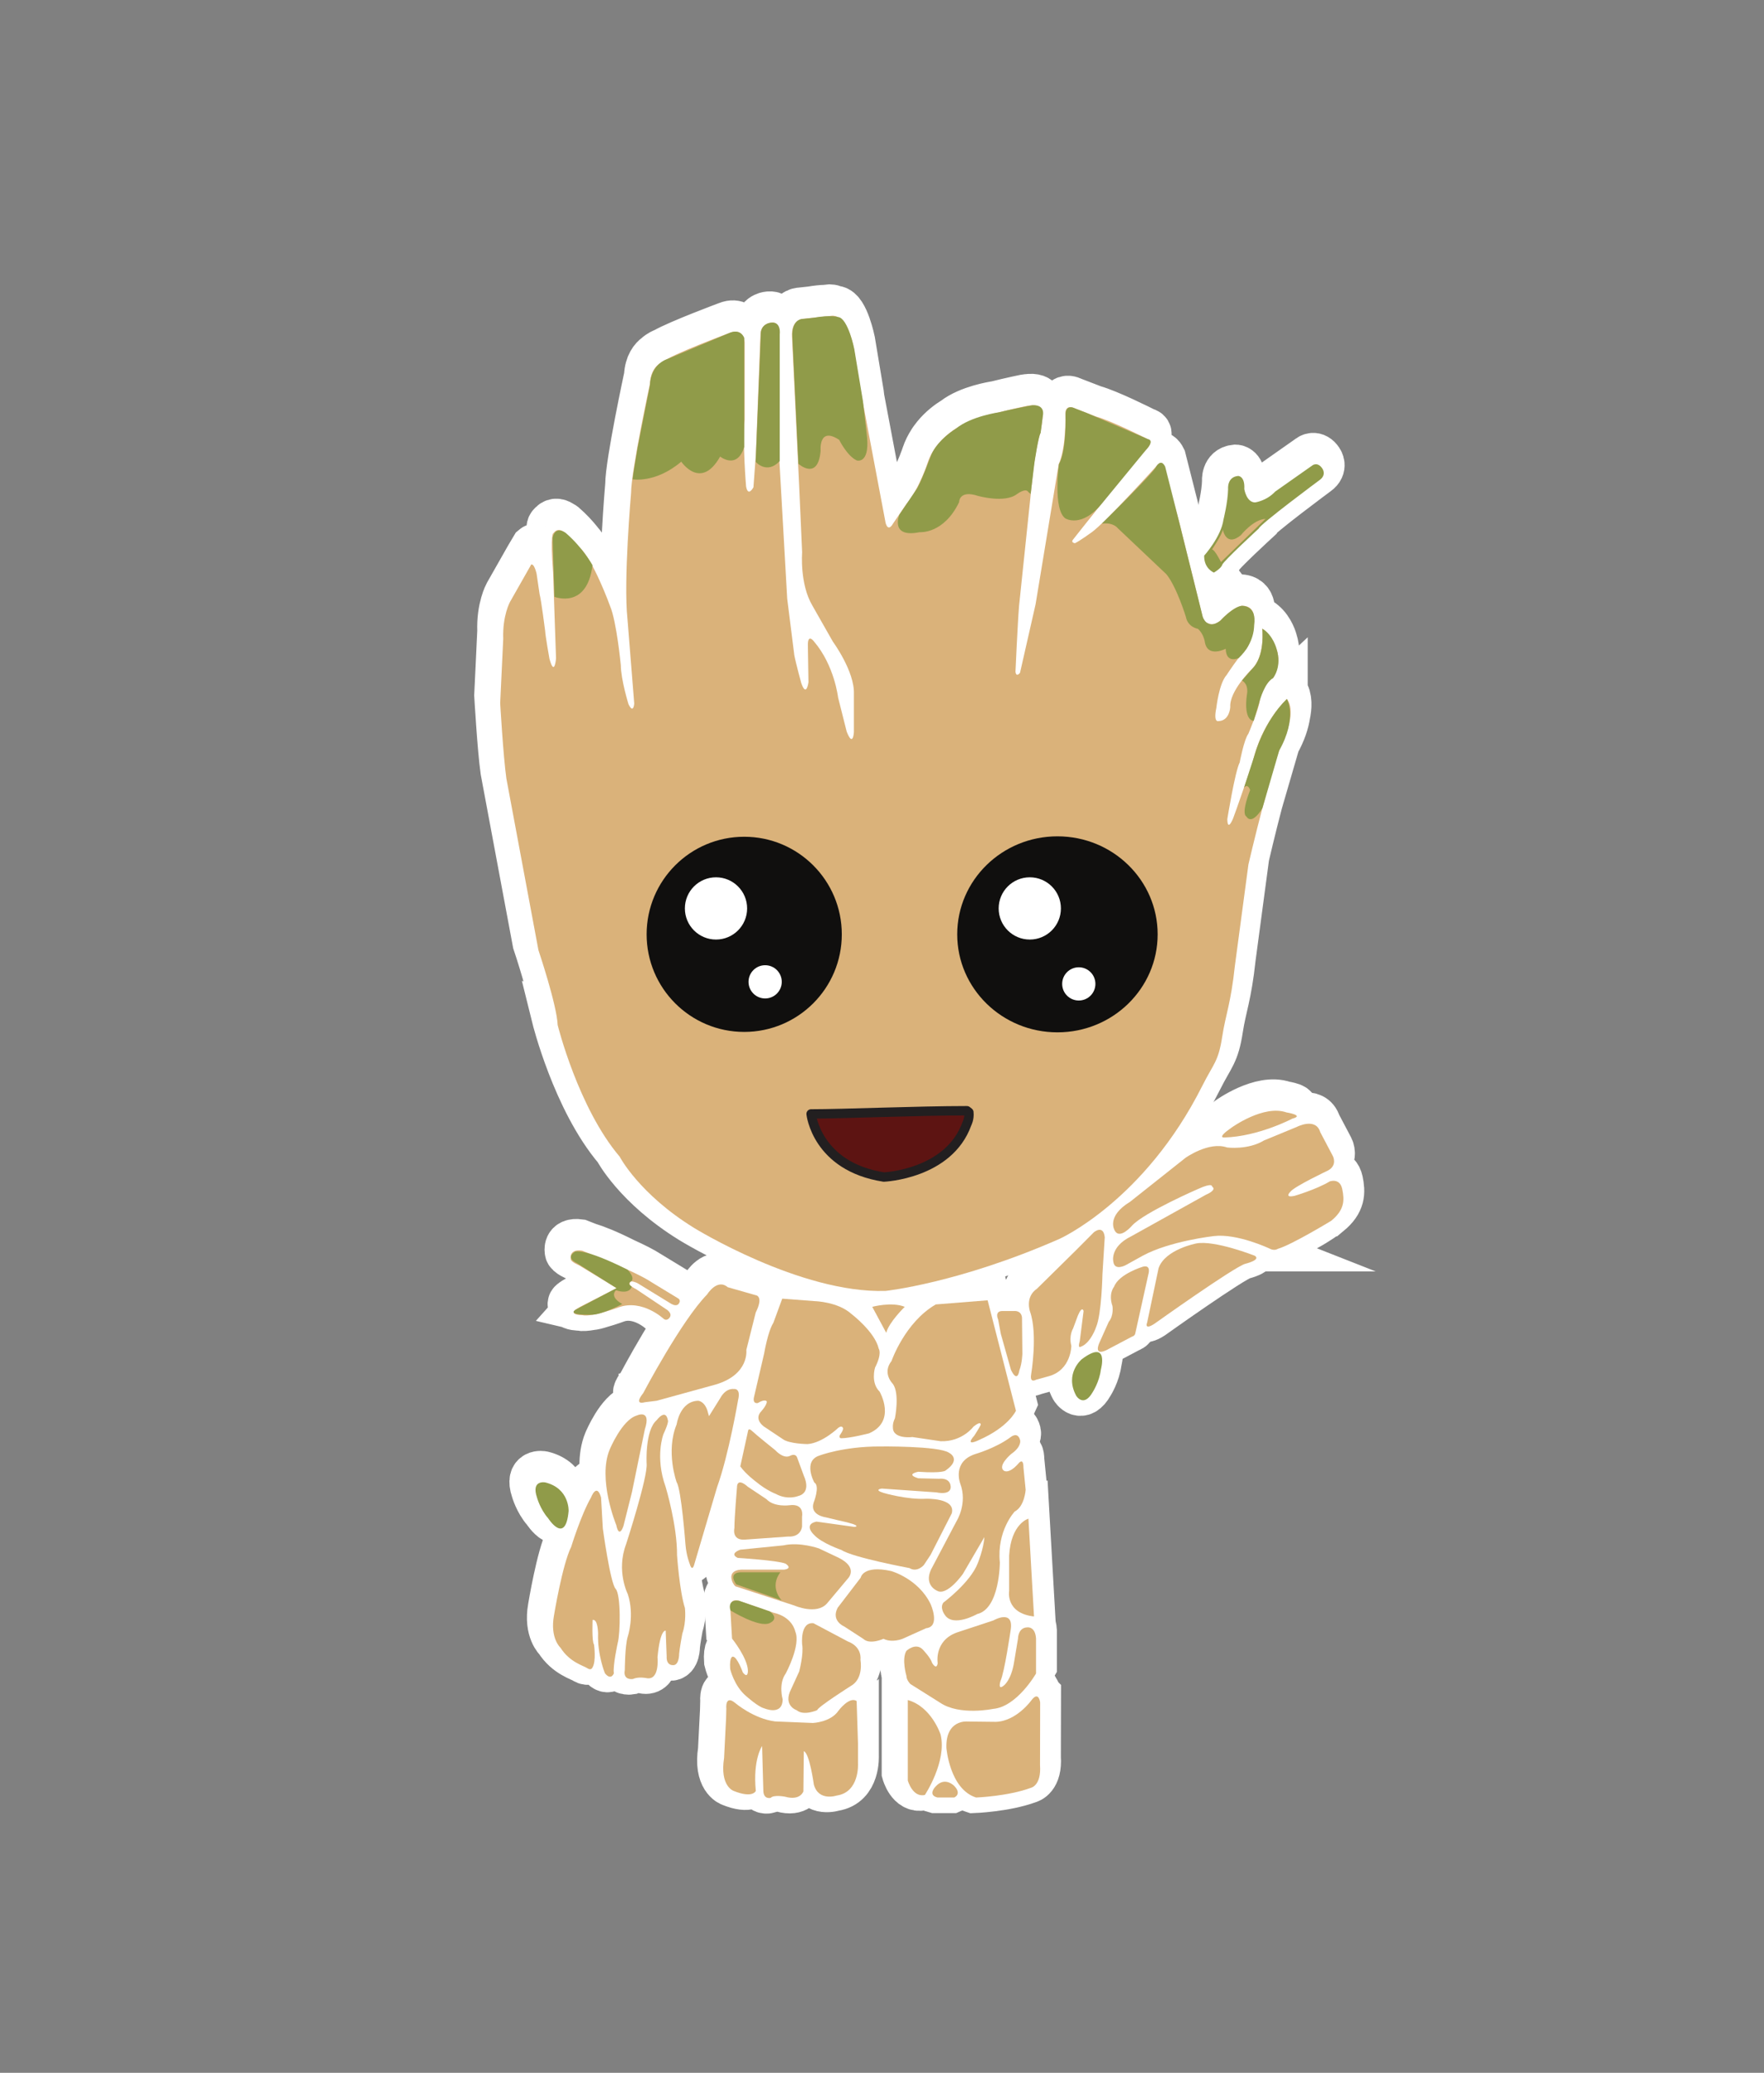 <?xml version="1.0" encoding="UTF-8"?>
<svg id="Layer_1" data-name="Layer 1" xmlns="http://www.w3.org/2000/svg" viewBox="0 0 375.81 441.61">
  <rect x="0" y="0" width="375.81" height="441.61" fill="#808080" stroke="none"/>
  <defs>
    <style>
      .cls-1 {
        stroke: #fff;
        stroke-miterlimit: 10;
        stroke-width: 10px;
      }

      .cls-1, .cls-2 {
        fill: #fff;
      }

      .cls-3 {
        fill: #5d1412;
        stroke: #221f20;
        stroke-linecap: round;
        stroke-linejoin: round;
        stroke-width: 2px;
      }

      .cls-4 {
        fill: #100f0e;
      }

      .cls-4, .cls-5, .cls-6, .cls-2 {
        stroke-width: 0px;
      }

      .cls-5 {
        fill: #dab27a;
      }

      .cls-6 {
        fill: #909b49;
      }
    </style>
  </defs>
  <g>
    <path class="cls-1" d="M258.06,120.31h.01s1.53-.89,1.75-1.65,7.78-7.72,7.78-7.72c.27-.93,12.98-10.35,12.98-10.35,1.53-1.1.6-2.41.6-2.41-1.04-1.59-2.14-.71-2.14-.71l-7.94,5.59c-1.81,1.97-4.27,2.3-4.27,2.3-1.86,0-2.3-2.85-2.3-2.85.17-2.79-1.31-2.79-1.31-2.79-2.41.22-2.14,2.79-2.14,2.79-.06,2.85-.99,6.52-.99,6.52-.5,3.67-4.11,7.67-4.11,7.67-.06,2.79,2.08,3.61,2.08,3.61Z"/>
    <path class="cls-1" d="M118.25,216.71s4.36,17.62,13.21,28.04c0,0,4.12,7.94,15.85,15.18,0,0,22.65,13.99,40.78,13.42,0,0,15.54-1.62,37.1-11.1,0,0,18.07-8.11,30.36-32.53,2.49-4.95,3.45-5.14,4.29-10.62.7-4.58,1.83-6.99,2.68-14.98l2.89-21.63s1.3-5.64,2.96-11.96c.02-.03.03-.05.03-.05l3.56-12.24c1.31-2.34,1.93-4.33,2.18-5.95.33-1.52.51-3.6-.47-4.93-.03-.07-.06-.12-.06-.12,0,0,0,0-.01.01,0,0,0,0,0-.01,0,0-.7.65-1.68,1.87-.02.02-.03.04-.05.06-.23.29-.47.6-.72.95-.02.03-.04.05-.06.08-1.51,2.09-3.35,5.22-4.44,9.25l-1.95,6.02c-1.09,3.14-2.35,6.77-2.54,7.2,0,0-1.18,2.98-1.24.17,0,0,1.63-10.11,2.64-12.08,0,0,.9-4.83,1.85-6.12,0,0,.53-1.26,1.1-2.75.01,0,.02,0,.03,0l.13-.43c.54-1.44,1.06-3,1.14-3.81l.05-.16s1.04-3.76,2.81-4.72c0,0,1.99-2.35.73-6.26,0,0-.57-2.29-2.32-3.75-.19-.17-.38-.31-.58-.42-.04-.03-.09-.06-.13-.09,0,0,0,.01,0,.02-.01,0-.02-.01-.03-.02,0,0,.75,5.95-2.36,8.76,0,0-4.64,4.58-4.43,7.91,0,0-.11,2.94-2.51,3.01,0,0-1.13.42-.46-2.8,0,0,.57-5.24,2.19-7.01,0,0,1.23-1.91,2.55-3.62.02-.01.04-.02.04-.02.67-.63,1.2-1.28,1.62-1.91.01-.01.03-.03.04-.04,0,0,.07-.1.17-.3,1.54-2.51,1.44-4.73,1.44-4.73.15-1,.09-1.74-.09-2.32-.18-.82-.76-1.86-2.55-1.82,0,0-.1.02-.26.06-.71.16-1.51.66-2.23,1.22-.02.02-.04.03-.06.05-.24.18-.46.37-.67.56-.06.06-.12.11-.19.17-.49.44-.88.84-1.07,1.04-.09.08-.2.17-.33.27-.43.29-.82.46-1.16.54-.01,0-.02,0-.03,0-.05.01-.1.01-.15.02-.31.03-.63,0-.94-.18,0,0-.09,0-.22-.06-.73-.47-1-1.38-1-1.38l-.35-1.41-.74-3-3.76-15.11-.18-.73v-.05s-.26-.99-.26-.99l-2.7-10.65c-.72-1.46-1.49-.62-1.79-.2-.05.06-.1.11-.16.18,0,0-10.8,11.92-13.67,13.98,0,0-2.66,1.93-3.6,2.35,0,0-1.02-.13-.33-.87,0,0,2.52-3.19,5.54-6.98.2-.23.41-.45.62-.71l9.32-11.33s1.95-1.99.37-2.29l-.13-.06c-.87-.44-7.76-3.89-10.94-4.76l-4.43-1.71c-.06-.03-.24-.12-.46-.18l-.12-.05s-1.61-.5-1.48,1.57c0,0,.23,6.87-1.42,10.54l-4.93,29.86-3.31,14.57s-.79,1.09-.97-.21c0,0,.47-10.53.77-14.09l2.67-25.49.6-4.91s.88-5.89,1.32-6.38l.48-3.68s.63-2.41-2.28-2.23c0,0-.05,0-.11.02-.28.01-.58.04-.93.1,0,0-2.97.61-6.08,1.39-.61.09-5.8.93-8.84,3.27-1.28.78-2.79,1.92-4.09,3.5-.18.22-.35.44-.52.68-.06.08-.12.17-.18.25-.07.11-.14.22-.21.32-.53.83-1,1.74-1.34,2.76,0,0-1.06,3.31-2.84,6.34l-1.38,2.04c-.09.12-.18.24-.28.36l-2.87,4.21s-.96,1.89-1.56-.13l-4.72-25-.11-.95-1.85-11.13s-1.35-6.62-3.44-6.81c0,0-.09-.03-.28-.07-.28-.12-.58-.21-.9-.22l-.97.1c-.77.02-1.78.11-3.06.33l-2.2.24c-.17,0-.76.04-1.3.49,0,0-.01.01-.02.02-.04.04-.09.07-.13.12-.57.52-1.07,1.49-.95,3.29l1.52,31.7.63,14.15s-.55,6.72,2.19,11.34l4.36,7.67s4.65,6.33,4.48,11.14v8.1s-.17,3.44-1.54-.08l-1.83-7.26s-.76-6.8-5.12-11.92c0,0-1.29-1.78-1.32.64l.13,8.03s-.44,3.37-1.54.16c0,0-1.16-4.22-1.48-5.95l-1.51-12.01-1.66-29.26s.05-.04.07-.06v-26.98s.29-2.06-1.09-2.45c-.09-.03-.2-.04-.3-.05-.08,0-.17-.01-.26,0-.03,0-.04,0-.07,0,0,0-.08,0-.22.03-.02,0-.03,0-.04,0,0,0-.6.07-1.15.48-.09.06-.18.14-.26.22-.02.02-.04.05-.07.07-.37.4-.65.98-.64,1.87l-.97,25.29-.52,7.11s-1.14,2.21-1.57-.17c0,0-.35-4.05-.43-8.32.01-.03.02-.06.03-.09v-4.19c.02-.57.05-1.12.1-1.64v-16.27s.01-.4-.1-.87v-.27s-.16-.45-.58-.83c-.03-.03-.06-.05-.09-.08-.03-.02-.06-.05-.09-.07-.05-.03-.09-.07-.14-.1-.47-.28-1.17-.4-2.13-.02-.07.03-10.29,3.83-13.41,5.62-.26.09-.96.36-1.68,1.01-.79.57-1.84,1.77-1.96,4.25,0,0-4.01,18.6-4.01,23.25,0,0-1.65,18.72-.77,26.85l1.44,18s-.15,2.35-1.22.15c0,0-1.6-5.14-1.64-8.31,0,0-.88-9.28-2.29-12.61,0,0-1.72-4.76-3.76-8.55,0-.05.02-.1.02-.15,0,0-.44-.78-1.25-1.92-.36-.54-.71-1.02-1.07-1.41-.89-1.11-2.02-2.35-3.35-3.5,0,0-.24-.19-.58-.35-.62-.39-1.42-.57-2.08.37,0,0-.74-.23-.08,8.32l.63,18.35s-.31,4.07-1.4.09c0,0-.88-4.91-.92-5.96,0,0-.83-6.57-1.18-7.8l-.64-4.36s.74-4.54,0-3.89l-1.19,2-4.48,7.89s-1.62,2.92-1.44,7.86l-.65,13.7s.65,11.29,1.32,16.06l6.83,36.57s3.92,11.63,4.1,15.96Z"/>
    <path class="cls-1" d="M192.19,276.74c-2.77-1.13-6.92,0-6.92,0l2.98,5.54c.54-2.23,3.94-5.54,3.94-5.54Z"/>
    <path class="cls-1" d="M207.01,304.18c-2.22,2.55,1.01.93,1.01.93,6.33-2.78,7.86-6.23,7.86-6.23l-6.03-23.53-11.05.88c-6.59,3.82-9.42,12.04-9.42,12.04-2.07,2.63.28,4.89.28,4.89,1.5,2.07.44,7.32.44,7.32-.56,1.15-.43,1.94-.43,1.94-.06,2.56,4.07,2.07,4.07,2.07v-.02l6.09.9c4.61.17,7.02-3.12,7.02-3.12,1.7-1.36,1.52-.36,1.52-.36-.19.48-1.36,2.29-1.36,2.29Z"/>
    <path class="cls-1" d="M180.81,278.24c-2.89-2.59-7.75-2.71-7.75-2.71l-6.97-.53-1.89,5.15c-1.17,1.81-1.96,6.52-1.96,6.52l-2.12,9.11c-.48,1.78.78,1.45.78,1.45,1.59-.97,1.9-.33,1.9-.33.05.83-1.38,2.33-1.38,2.33-1.21,1.6.67,2.93.67,2.93h0s4.1,2.75,4.1,2.75c1.38,1.04,5.29,1.07,5.29,1.07,3.21-.22,6.57-3.48,6.57-3.48.46-.33.8-.35.98.05.18.4-.66,1.52-.66,1.52-.29.61.26.67.26.67,1.93,0,5.96-1.05,5.96-1.05,5.92-2.58,2.25-8.88,2.25-8.88-1.97-1.92-.98-5.12-.98-5.12,1.57-3.06.79-4.03.79-4.03-.81-3.6-5.84-7.42-5.84-7.42Z"/>
    <path class="cls-1" d="M167.85,308.44c-1.47.85-3.24-1.15-3.24-1.15,0,0-4.18-3.35-4.96-4.11-.78-.76-.84,0-.84,0l-1.66,7.58v-.02c1.16,1.64,3.36,3.27,3.36,3.27,2.28,1.89,4.22,2.59,4.22,2.59,2.51,1.38,4.76.45,4.76.45,2.93-.76,1.24-4.22,1.24-4.22l-1.44-3.91c-.34-1.07-1.44-.48-1.44-.48Z"/>
    <path class="cls-1" d="M158.22,326.33l9.16-.65s2.5.3,2.93-2.07v-2.19s.6-2.84-2.67-2.41c0,0-3.27.47-4.91-1.29l-4-2.67s-2.12-2.03-2.28,0h.01s-.56,6.59-.56,8.83c0,0-.65,2.71,2.32,2.45Z"/>
    <path class="cls-1" d="M195.08,311.88c5.29.36,5.8-.26,5.8-.26,3.54-2.47.72-3.8.72-3.8-2.21-1.48-14.78-1.33-14.78-1.33-7.8,0-12.84,1.95-12.84,1.95-3.55,1.18-1.06,5.72-1.06,5.72,1.29.74-.15,4.33-.15,4.33-.83,2.62,2.51,3.08,2.51,3.08l2.82.67c5.55,1.18,3.39,1.39,3.39,1.39l-8.11-1.13c-2.87.61-.56,2.77-.56,2.77,1.64,1.84,5.9,3.28,5.9,3.28,2.36,1.59,14.47,3.85,14.47,3.85h0c1.64,1.02,3.06-.65,3.06-.65l1.44-2.17,4.51-8.84c.9-3.34-5.51-3.11-5.51-3.11-3.98.22-8.94-1.22-8.94-1.22-2.35-.72-.46-.95-.46-.95l11.6.81c3.48.68,3.07-1.31,3.07-1.31-.18-1.94-2.48-1.59-2.48-1.59l-4.41-.1c-2.87-.88,0-1.39,0-1.39Z"/>
    <path class="cls-1" d="M175.61,339.95l4.54-5.41s2.18-2.27-2.1-4.37l-4.15-1.96s-4.06-1.44-7.55-.65l-9.2.92s-2.46.83-.54,1.75c0,0,8.47.52,10.17,1.22,0,0,1.66.99-.26,1.28h-8.73s-3.27-.23-2.4,2.38c0,0,.22.74.74,1.18h.01s12.57,4.1,12.57,4.1c0,0,4.67,2.05,6.9-.44Z"/>
    <path class="cls-1" d="M197.7,340.07c-2.63-5.44-8.41-7.04-8.41-7.04-6.03-1.34-6.49,1.42-6.49,1.42l-4.9,6.4c-1.47,2.81,1.38,3.98,1.38,3.98l4.06,2.64h.01c1.38,1.34,4.31,0,4.31,0,1.88.92,4.06,0,4.06,0l5.02-2.26c3.14-.33.96-5.14.96-5.14Z"/>
    <path class="cls-1" d="M199.75,361.1c4.14,2.79,11.25,1.3,11.25,1.3,5.09-.42,9.16-7.54,9.16-7.54v-7.45c-.17-2.65-1.86-2.38-1.86-2.38-2,.06-1.98,2.39-1.98,2.39l-.82,4.93c-.61,3.95-2.19,5.06-2.19,5.06-1.4,1.18-.72-.97-.72-.97.49-.99,1.15-4.58,1.62-7.35,1.13-.61,1.11-3.38,1.11-3.38h0c.4-.41-.31-1.37-.31-1.37l.09-2.94c.01-.37-.02-.78-.09-1.22.66,1.13,2.01,2.22,4.72,2.53l-1.19-20.84s-3.72,1.02-4.11,7.89v7.51s-.02.15-.03.39c-.76-2.47-1.88-4.88-1.88-4.88-.05-.05-.09-.08-.14-.12.07-.9.07-1.48.07-1.48-.68-6.75,3.17-10.83,3.17-10.83,2.1-1.08,2.33-4.62,2.33-4.62l-.47-4.76c0-2.33-1.12-.79-1.12-.79-2.1,2.34-3.08,1.45-3.08,1.45-1.35-1.07,1.59-3.54,1.59-3.54,2.24-1.54,1.91-2.89,1.91-2.89-.47-1.96-1.96-.75-1.96-.75-3.17,2.38-7.55,3.64-7.55,3.64-5.08,1.63-3.26,6.29-3.26,6.29,1.61,4.27-.78,8.02-.78,8.02l-5.04,9.56c-2.37,3.96.89,5.27.89,5.27,2.14,1.21,5.5-3.59,5.5-3.59l4.57-7.83c-.14,2.47-1.4,5.55-1.4,5.55-1.58,4.11-7.27,8.35-7.27,8.35h-.01c-.94,1.14.29,2.71.29,2.71,1.37,2.02,4.61.84,6.1.16.37.35,1.01,1.01,1.76,1.79l-5.38,1.77c-4.85,1.8-4.03,6.53-4.03,6.53-.26,1.61-1.21-.1-1.21-.1-.26-1.04-2-2.85-2-2.85-1.53-1.52-3.46.32-3.46.32-1.05,1.75,0,5.3,0,5.3h.01c-.02.92.84,1.76.84,1.76l6.36,4Z"/>
    <path class="cls-1" d="M168.86,345.9s-.52-3.06-4.62-3.99l-.83-.28s-.02-.02-.02-.02l-6.54-2.26s-.02,0-.03,0c-.45-.13-1.14-.2-1.53.33-.57.54-.31,1.5-.25,1.71,0,.02,0,.03,0,.04l.35,5.99s3.34,4.15,3.38,6.87c0,0,.04,1.77-1.08.35,0,0-1.21-3.37-2.12-3.37,0,0-.77-.17-.58,2.63,0,0,.83,3.61,3.41,5.78,0,0,2.47,2.21,3.74,2.57h.02s3.98,1.76,4.01-1.89c0,0-.96-3.25.66-5.51,0,0,3.28-6.07,2.02-8.95Z"/>
    <path class="cls-1" d="M180.12,348.06l-7.37-3.91c-2.9-.33-2.42,4.49-2.42,4.49.37,2.04-.63,5.8-.63,5.8l-1.72,3.76c-1.8,3.5,1.18,4.48,1.18,4.48h0c1.49,1.28,4.37-.01,4.37-.01.18-.72,7.18-5.16,7.18-5.16,2.8-1.57,2.05-5.52,2.05-5.52.28-3.03-2.64-3.93-2.64-3.93Z"/>
    <path class="cls-1" d="M182.23,369.75l-.29-9.03c-1.57-1.04-3.88,2.08-3.88,2.08-1.66,2.45-5.44,2.6-5.44,2.6l-8.04-.33c-4.58-.57-8.51-3.93-8.51-3.93-2.22-1.84-1.89,1.23-1.89,1.23l-.05,1.99-.43,8.51c-.95,6.01,2.03,7,2.03,7,4.12,1.66,4.73,0,4.73,0-.66-6.71,1.34-9.56,1.34-9.56h0s.27,9.62.27,9.62c.1,1.84,1.57,1.42,1.57,1.42.62-.71,3.03-.25,3.03-.25,3.27.94,3.93-1.13,3.93-1.13l.09-8.56c1.23.42,2.13,7.09,2.13,7.09.99,3.68,4.87,2.36,4.87,2.36,4.92-.71,4.54-6.81,4.54-6.81v-4.3Z"/>
    <path class="cls-1" d="M199.84,367.9s-1.89-5.94-7-7.39v17.14s1.02,3.71,3.65,3.08h0s4.7-7.1,3.35-12.83Z"/>
    <path class="cls-1" d="M198.77,378.93s-1.81,1.81.4,2.35h3.56s1.71-.7,0-2.47c0,0-1.97-2.09-3.96.12Z"/>
    <path class="cls-1" d="M221.04,361.04s-.28-2.53-1.82-.53c0,0-3.18,4.5-7.62,4.65l-6.11-.07s-4.58-.45-4.43,5.57c0,0,.68,8.83,6.33,10.62h0s6.79-.25,11.69-2.07c0,0,2.25-.46,1.93-4.83l.03-13.34Z"/>
    <path class="cls-1" d="M228.05,281.36l1.02-2.74c.94-2.24,1.22-.98,1.22-.98l-.81,6.38c-.45,1.55.09,1.27.09,1.27,2.23-.7,3.4-4.26,3.4-4.26,1.17-2.79,1.34-11.21,1.34-11.21v-.02l.49-7.88c-.29-2.78-2.31-1.07-2.31-1.07l-3.75,3.77-8.38,8.26c-2.59,1.76-1.49,4.84-1.49,4.84,1.71,4.79.25,13.4.25,13.4-.34,1.99,1.03,1.16,1.03,1.16l2.7-.75c4.83-1.32,4.83-6.49,4.83-6.49-.57-2.17.37-3.68.37-3.68Z"/>
    <path class="cls-1" d="M242.92,268.19s-5.13,1.54-6.14,4.28c0,0-1.25,1.43-.34,4.1,0,0,.35,1.97-.79,3.37l-2.02,4.52s-1.29,2.8,1.46,1.54l5.47-2.89s.62-.15.73-.65h0s2.8-12.63,2.8-12.63c0,0,.69-2.13-1.17-1.64Z"/>
    <path class="cls-1" d="M216.61,290.28c.6-1.56.64-3.56.64-3.56l-.08-7.72c-.18-1.55-1.67-1.37-1.67-1.37h-2.51c-1.75.01-.9,1.82-.9,1.82l.57,3.06,2.16,7.66c1.43,2.97,1.79.11,1.79.11Z"/>
    <path class="cls-1" d="M266.79,265.87h.01s-8.61-3.4-12.52-2.63c0,0-6.62,1.26-8.01,5.26l-2.43,11.56s-.76,1.78,1.54.29c0,0,17-12.13,19.36-12.78,0,0,3.38-.8,2.05-1.7Z"/>
    <path class="cls-1" d="M285.39,251.63c-.51-2.42-2.66-1.61-2.66-1.61-2.8,1.7-7.51,3.08-7.51,3.08-2.33.49-.84-.91-.84-.91.84-1.11,7.99-4.5,7.99-4.5,2.05-1.11,1.04-3.05,1.04-3.05l-2.7-5.12c-.96-3.23-5.02-1.1-5.02-1.1l-6.96,2.87c-3.4,2.08-7.86,1.5-7.86,1.5-3.89-1.35-8.86,2.2-8.86,2.2l-11.8,9.36c-5.26,3.2-3.26,6.18-3.26,6.18,1.11,1.95,3.69-1.12,3.69-1.12,2.65-2.83,14.04-7.78,14.04-7.78,3.18-1.45,2.98-.52,2.98-.52,1.14.76-1.27,1.73-1.27,1.73l-15.96,8.88c-4.6,2.25-3.8,5.39-3.8,5.39.25,2.07,2.65.74,2.65.74l3.59-1.99c5.77-3.14,15.14-4.19,15.14-4.19,5.97-1.34,11.88,2.65,11.88,2.65l1.77.07c6.88-2.27,11.39-5.98,11.39-5.98h.01c2.83-2.34,2.84-4.36,2.33-6.78Z"/>
    <path class="cls-1" d="M261.81,238.56c-3.32,2.3-1.52,2.1-1.52,2.1,7.21-.19,14.43-3.99,14.43-3.99h0c2.8-.72-1.21-1.35-1.21-1.35-4.86-1.71-11.7,3.24-11.7,3.24Z"/>
    <path class="cls-1" d="M120.58,320.25s.22-4.82-4.97-6.1c0,0-3.06-.62-1.77,3.21,0,0,.67,2.48,2.36,4.4h.01s3.71,5.86,4.37-1.51Z"/>
    <path class="cls-1" d="M123.47,278.51c.58.14,1.44.06,2.38-.11.61-.05,1.34-.24,2.09-.49,1.79-.5,3.36-1.09,3.36-1.09,5.03-1.77,9.54,2.47,9.54,2.47h.01c.67.55,1.22-.22,1.22-.22.79-.99-.73-1.85-.73-1.85l-6.33-4.23c-1.79-.9-1.39-1.27-1.39-1.27-.03-.9,1.7,0,1.7,0l7.18,4.4c1.3.69,1.62-.17,1.62-.17.4-.58-.09-.95-.09-.95l-5.88-3.58c-1.16-.77-3.12-1.75-5.24-2.71-3.57-1.8-6.03-2.76-7.7-3.26-1.09-.43-1.78-.7-1.78-.7-2.88-.4-2.39,1.81-2.39,1.81-.04.58,1.77,1.33,1.77,1.33l7.47,4.54.51.32-.65.34-7.11,3.64c-.46.24-.77.45-.98.63l-.08.04h0c-.27.2-.34.36-.29.49-.04.61,1.8.61,1.8.61Z"/>
    <path class="cls-1" d="M136.79,297.07l2.56-.32,12.53-3.45c7.26-2.14,6.56-7.37,6.56-7.37l2-7.97c1.78-3.57,0-3.7,0-3.7l-5.96-1.7c-2.27-1.94-4.39,1.54-4.39,1.54-5.48,5.57-13.6,20.99-13.6,20.99h0c-2.19,2.77.3,1.98.3,1.98Z"/>
    <path class="cls-1" d="M155.84,294.25c-1.91-.19-2.91,1.87-2.91,1.87l-2.44,3.91-.19-.64c-.58-2.55-2.1-2.64-2.1-2.64-3.94.09-4.6,5.02-4.6,5.02-2.4,5.81,0,12.35,0,12.35,1,1.53,1.87,13.2,1.87,13.2.2,2.52.93,4.23.93,4.23h0c.57,1.83.98,0,.98,0l4.84-16.38c2.5-6.94,4.48-18.59,4.48-18.59.62-2.53-.85-2.32-.85-2.32Z"/>
    <path class="cls-1" d="M134.08,316.19l2.74-13.35c1.45-4.44-1.73-2.94-1.73-2.94-3.15.93-5.75,7.22-5.75,7.22-2.64,6.29,1.37,16.06,1.37,16.06h.01c.64,3.13,1.55.23,1.55.23l1.81-7.22Z"/>
    <path class="cls-1" d="M143.68,329.66c.05-6.35-2.43-14.56-2.43-14.56-2.32-6.43-.47-11.23-.47-11.23,1.28-2.74.94-2.99.94-2.99-.47-2.58-2.37,0-2.37,0-2.54,2.17-2.15,9.24-2.15,9.24.29,2.82-4.38,17.21-4.38,17.21-2.15,5.68.36,10.6.36,10.6,1.51,4.57,0,9.06,0,9.06-.61,1.98-.63,7.22-.63,7.22h-.02c-.35,2.18,1.74,1.82,1.74,1.82,1.24-.54,2.81-.2,2.81-.2,2.97.67,2.44-4.42,2.44-4.42.56-6.1,1.74-5.68,1.74-5.68l.21,5.47c-.1,1.95,1.24,1.87,1.24,1.87,1.45.21,1.42-2.42,1.42-2.42.08-1.1.68-4.31.68-4.31.9-2.53.55-5.42.55-5.42-1.16-3.65-1.68-11.26-1.68-11.26Z"/>
    <path class="cls-1" d="M127.87,323.97l-.38-6.61c-.92-3.25-2.14,0-2.14,0-2.14,3.73-4.22,10.51-4.22,10.51-1.89,3.78-3.67,14.64-3.67,14.64-.88,4.86,1.39,6.86,1.39,6.86,1.97,3.11,4.88,3.8,5.71,4.36.83.56,1.09-.13,1.09-.13.86-1.35.34-4.91.34-4.91-.5-.66-.3-5.25-.3-5.25h0c1.16-.23,1.17,2.91,1.17,2.91-.17,4.54,1.46,8.47,1.46,8.47,1.34,1.63,1.9,0,1.9,0-.26-1.52.82-6.46.82-6.46.57-2.03.7-10.32-.44-11.53-1.14-1.21-2.73-12.86-2.73-12.86Z"/>
    <path class="cls-1" d="M229.91,287.9s-3.73,3.06-1.2,7.77c0,0,1.59,2.69,3.57-.84,0,0,1.39-2.16,1.69-4.7h0s1.87-6.67-4.06-2.23Z"/>
  </g>
  <path class="cls-6" d="M258.62,121.99s-2.14-.82-2.08-3.61c0,0,3.61-4,4.11-7.67,0,0,.93-3.67.99-6.52,0,0-.27-2.57,2.14-2.79,0,0,1.48,0,1.31,2.79,0,0,.44,2.85,2.3,2.85,0,0,2.46-.33,4.27-2.3l7.94-5.59s1.1-.88,2.14.71c0,0,.93,1.31-.6,2.41,0,0-12.71,9.42-12.98,10.35,0,0-7.56,6.96-7.78,7.72s-1.75,1.64-1.75,1.64h0Z"/>
  <path class="cls-5" d="M113.13,120.35l-4.48,7.89s-1.62,2.92-1.44,7.86l-.65,13.7s.65,11.29,1.32,16.06l6.83,36.57s3.92,11.63,4.1,15.96c0,0,4.36,17.62,13.21,28.04,0,0,4.12,7.94,15.85,15.18,0,0,22.65,13.99,40.78,13.42,0,0,15.54-1.62,37.1-11.1,0,0,18.07-8.11,30.36-32.53,2.49-4.95,3.45-5.14,4.29-10.62.7-4.58,1.83-6.99,2.68-14.98l2.89-21.63s5.38-23.25,8.18-28.31c0,0,1.83-4.71,0-6.94,0,0-5.42,4.98-7.28,13.52,0,0-3.82,11.13-4.16,11.91,0,0-1.18,2.98-1.24.17,0,0,1.63-10.11,2.64-12.08,0,0,.9-4.83,1.85-6.12,0,0,2.36-5.56,2.42-7.14,0,0,.79-3.54,2.81-4.72,0,0,2.19-3.15.51-6.8,0,0-1.24-3.03-2.81-3.71,0,0,.75,5.95-2.36,8.76,0,0-4.64,4.58-4.43,7.91,0,0-.11,2.94-2.51,3.01,0,0-1.13.42-.46-2.8,0,0,.57-5.24,2.19-7.01,0,0,2.55-3.96,4.25-5.59,0,0,1.84-2.87,1.59-6.37,0,0,.32-2.87-2.62-2.8,0,0-1.73.22-4.24,2.86,0,0-1.49,1.64-2.86.88,0,0-.91-.04-1.25-1.45l-5-20.24-3.15-11.42s-.23-2.19-1.76-.29c0,0-10.8,11.92-13.67,13.98,0,0-2.66,1.93-3.6,2.35,0,0-1.02-.13-.33-.87,0,0,13.3-16.85,15.44-19.03,0,0,1.84-1.65.37-2.29,0,0-7.63-3.88-11.03-4.81l-5.01-1.94s-1.61-.5-1.48,1.57c0,0,.23,6.87-1.42,10.54l-4.93,29.86-3.31,14.57s-.79,1.09-.97-.21c0,0,.47-10.53.77-14.09l3.11-29.71s.82-5.66,1.42-7.06c0,0,.4-2.15.48-3.68,0,0,.8-2.82-3.26-2.12,0,0-9.17,1.87-12.19,3.29,0,0-6.92,2.41-9.06,8.88,0,0-1.72,5.41-4.5,8.73l-2.87,4.21s-.96,1.89-1.56-.13l-5.63-29.81-1.12-7.26s-1.02-6.96-4.55-7.11l-6.25.67s-2.65,0-2.39,3.91l1.52,31.7.63,14.15s-.55,6.72,2.19,11.34l4.36,7.67s4.65,6.33,4.48,11.14v8.1s-.17,3.44-1.54-.08l-1.83-7.26s-.76-6.8-5.12-11.92c0,0-1.29-1.78-1.32.64l.13,8.03s-.44,3.37-1.54.16c0,0-1.16-4.22-1.48-5.95l-1.51-12.01-1.81-31.94.14-22.96-.02-2.24s-.05-1.87-1.63-1.68c0,0-2.41.11-2.38,2.67l-.97,25.29-.52,7.11s-1.14,2.21-1.57-.17c0,0-.77-8.9-.3-14.24v-16.27s.14-3.3-3.13-2.23c0,0-12.93,4.81-14.21,6.18,0,0-2.65.68-2.85,4.71,0,0-4.01,18.6-4.01,23.25,0,0-1.65,18.72-.77,26.85l1.44,18s-.15,2.35-1.22.15c0,0-1.6-5.14-1.64-8.31,0,0-.88-9.28-2.29-12.61,0,0-3.61-10-6.59-12.57l-2.39-2.39s-1.79-2.37-3.08-.55c0,0-.74-.23-.08,8.32l.63,18.35s-.31,4.07-1.4.09c0,0-.88-4.91-.92-5.96,0,0-.83-6.57-1.18-7.8l-.64-4.36s-.55-2.52-1.29-1.87l.1-.02Z"/>
  <path class="cls-3" d="M205.98,236.64c-10.43,0-26.19.68-33.18.68,0,0,1.16,11.21,15.5,13.45,0,0,13.83-.57,17.69-11.36,0,0,.58-1.06.42-2.44l-.42-.33h-.01Z"/>
  <path class="cls-5" d="M260.12,119.75s-1.31-2.65-1.9-2.69c0,0,2.2-3.25,2.3-4.25,0,0,.63,3.83,3.83,1.22,0,0,2.66-3.37,5.27-3.49l-9.5,9.2h0Z"/>
  <path class="cls-6" d="M191.62,109.62s-2.15,5.07,4.32,3.76c0,0,5.09.46,8.39-6.39,0,0-.05-2.68,4.02-1.34,0,0,5.72,1.62,8.3-.38,0,0,1.9-1.42,2.42-.45l.5.42.81-6.61s.88-5.89,1.32-6.38l.48-3.68s.63-2.41-2.28-2.23c0,0-5.27,1.03-7.06,1.5,0,0-5.96.83-9.15,3.46,0,0-3.82,2.3-5.26,5.53,0,0-2.47,6.66-3.28,7.57l-3.52,5.21h-.01Z"/>
  <path class="cls-6" d="M225.6,98.91s-1.31,9.61,1.37,11.54c0,0,3.47,2.19,7.87-3.28l9.32-11.33s1.95-1.99.37-2.29l-13.06-5.59-2.41-.93s-2.03-1.14-2.05,1.35c0,0,.24,7.72-1.42,10.54h.01Z"/>
  <path class="cls-6" d="M234.73,111.57s11.12-10.88,11.58-12.15c0,0,1.01-1.86,1.92,0l2.7,10.65,4.2,16.88.74,3,.35,1.41s.88,2.99,3.72.92c0,0,2.74-3.02,4.62-3.21,0,0,3.28-.17,2.62,4.13,0,0,.19,3.72-3.27,6.98,0,0-2.68,1.34-2.78-1.96,0,0-3.98,2.07-4.47-1.59,0,0-.29-1.68-1.46-2.66,0,0-2.14-.32-2.56-2.56,0,0-1.92-6.29-4.13-9.05l-10.39-9.84s-.92-1.29-3.41-.96h.02Z"/>
  <path class="cls-6" d="M264.59,144.98s1.52.68,1.05,3.08c0,0-.84,5.27,1.45,5.52l1.32-4.4s1.04-3.76,2.81-4.72c0,0,1.99-2.35.73-6.26,0,0-.72-2.9-3.03-4.25,0,0,.61,5.02-1.64,7.97l-2.68,3.06h-.01Z"/>
  <path class="cls-6" d="M265.04,167.79l2.23-6.89s1.89-7.14,6.9-11.98c0,0,2.31,3.94-1.65,11l-3.56,12.24s-2.15,3.8-3.44,1.78c0,0-1.22-.34.81-5.61,0,0-.42-1.49-1.29-.54h0Z"/>
  <path class="cls-6" d="M170.11,98.82s4.15,3.73,4.72-2.77c0,0-.49-5.3,3.96-2.33,0,0,1.7,3.46,3.75,4.38,0,0,2.69.82,2.19-4.88l-.88-7.73-1.85-11.13s-1.35-6.62-3.44-6.81c0,0-1.39-.52-5.26.15l-2.1.23s-2.59-.21-2.39,3.91l1.29,26.99h.01Z"/>
  <path class="cls-6" d="M160.99,98.39s2.36,2.79,5.13-.16v-26.98s.41-2.87-1.99-2.49c0,0-2.16.22-2.05,2.62l-.22,5.74-.87,21.26h0Z"/>
  <path class="cls-6" d="M158.55,71.98s-.78-2.18-3.32-.97l-13.01,5.47s-3.57.92-3.77,5.7l-2.59,13.08-.86,5.18-.23,1.68s4.87.9,10.37-3.76c0,0,4.17,6.22,8.28-1.09,0,0,3.61,2.9,5.13-2.05v-23.24h0Z"/>
  <path class="cls-6" d="M118.11,127.15s6.95,2.78,8.12-6.74c0,0-2.09-3.76-5.66-6.83,0,0-2.19-1.77-2.84.98l.39,12.59h-.01Z"/>
  <circle class="cls-4" cx="158.55" cy="199.06" r="20.79"/>
  <ellipse class="cls-4" cx="225.28" cy="199.06" rx="21.35" ry="20.88"/>
  <circle class="cls-2" cx="152.54" cy="193.54" r="6.63"/>
  <circle class="cls-2" cx="219.39" cy="193.54" r="6.63"/>
  <circle class="cls-2" cx="163.01" cy="209.18" r="3.54"/>
  <circle class="cls-2" cx="229.83" cy="209.62" r="3.54"/>
  <path class="cls-5" d="M185.83,278.42s4.15-1.13,6.92,0c0,0-3.4,3.31-3.94,5.54l-2.98-5.54Z"/>
  <path class="cls-5" d="M194.3,306.17s-4.13.49-4.07-2.07c0,0-.13-.79.43-1.94,0,0,1.06-5.25-.44-7.32,0,0-2.35-2.26-.28-4.89,0,0,2.83-8.22,9.42-12.04l11.05-.88,6.03,23.53s-1.53,3.45-7.86,6.23c0,0-3.23,1.62-1.01-.93,0,0,1.17-1.81,1.36-2.29,0,0,.18-1-1.52.36,0,0-2.41,3.29-7.02,3.12l-6.09-.9v.02Z"/>
  <path class="cls-5" d="M162.65,303.84s-1.88-1.33-.67-2.93c0,0,1.43-1.5,1.38-2.33,0,0-.31-.64-1.9.33,0,0-1.26.33-.78-1.45l2.12-9.11s.79-4.71,1.96-6.52l1.89-5.15,6.97.53s4.86.12,7.75,2.71c0,0,5.03,3.82,5.84,7.42,0,0,.78.97-.79,4.03,0,0-.99,3.2.98,5.12,0,0,3.67,6.3-2.25,8.88,0,0-4.03,1.05-5.96,1.05,0,0-.55-.06-.26-.67,0,0,.84-1.12.66-1.52s-.52-.38-.98-.05c0,0-3.36,3.26-6.57,3.48,0,0-3.91-.03-5.29-1.07l-4.1-2.74h0Z"/>
  <path class="cls-5" d="M157.71,312.44l1.66-7.58s.06-.76.84,0,4.96,4.11,4.96,4.11c0,0,1.77,2,3.24,1.15,0,0,1.1-.59,1.44.48l1.44,3.91s1.69,3.46-1.24,4.22c0,0-2.25.93-4.76-.45,0,0-1.94-.7-4.22-2.59,0,0-2.2-1.63-3.35-3.27v.02Z"/>
  <path class="cls-5" d="M157.02,316.74s-.56,6.58-.56,8.82c0,0-.65,2.71,2.32,2.45l9.16-.65s2.5.3,2.93-2.07v-2.19s.6-2.84-2.67-2.41c0,0-3.27.47-4.91-1.29l-4-2.67s-2.12-2.03-2.28,0h.01Z"/>
  <path class="cls-5" d="M193.75,334.08s-12.11-2.26-14.47-3.85c0,0-4.26-1.44-5.9-3.28,0,0-2.31-2.16.56-2.77l8.11,1.13s2.16-.21-3.39-1.39l-2.82-.67s-3.34-.46-2.51-3.08c0,0,1.44-3.59.15-4.33,0,0-2.49-4.54,1.06-5.72,0,0,5.04-1.95,12.84-1.95,0,0,12.57-.15,14.78,1.33,0,0,2.82,1.33-.72,3.8,0,0-.51.62-5.8.26,0,0-2.87.51,0,1.39l4.41.1s2.3-.35,2.48,1.59c0,0,.41,1.99-3.07,1.31l-11.6-.81s-1.89.23.46.95c0,0,4.96,1.44,8.94,1.22,0,0,6.41-.23,5.51,3.11l-4.51,8.84-1.44,2.17s-1.42,1.67-3.06.65h0Z"/>
  <path class="cls-5" d="M201.04,341.39s5.69-4.24,7.27-8.35c0,0,1.26-3.08,1.4-5.55l-4.57,7.83s-3.36,4.8-5.5,3.59c0,0-3.26-1.31-.89-5.27l5.04-9.56s2.39-3.75.78-8.02c0,0-1.82-4.66,3.26-6.29,0,0,4.38-1.26,7.55-3.64,0,0,1.49-1.21,1.96.75,0,0,.33,1.35-1.91,2.89,0,0-2.94,2.47-1.59,3.54,0,0,.98.89,3.08-1.45,0,0,1.12-1.54,1.12.79l.47,4.76s-.23,3.54-2.33,4.62c0,0-3.85,4.08-3.17,10.83,0,0,.01,9.88-4.82,11.01,0,0-5.06,2.89-6.87.23,0,0-1.23-1.57-.29-2.72h.01Z"/>
  <path class="cls-5" d="M220.29,344.39l-1.19-20.84s-3.72,1.02-4.11,7.89v7.51s-.84,4.74,5.3,5.44h0Z"/>
  <path class="cls-5" d="M156.7,337.97l12.57,4.1s4.67,2.05,6.9-.44l4.54-5.41s2.18-2.27-2.1-4.37l-4.15-1.96s-4.06-1.44-7.55-.65l-9.2.92s-2.46.83-.54,1.75c0,0,8.47.52,10.17,1.22,0,0,1.66.99-.26,1.28h-8.73s-3.27-.23-2.4,2.38c0,0,.22.74.74,1.18h.01Z"/>
  <path class="cls-5" d="M183.9,349.15l-4.06-2.64s-2.85-1.17-1.38-3.98l4.9-6.4s.46-2.76,6.49-1.42c0,0,5.78,1.6,8.41,7.04,0,0,2.18,4.81-.96,5.14l-5.02,2.26s-2.18.92-4.06,0c0,0-2.93,1.34-4.31,0h-.01Z"/>
  <path class="cls-5" d="M193.1,357.02s-1.05-3.55,0-5.3c0,0,1.93-1.84,3.46-.32,0,0,1.74,1.81,2,2.85,0,0,.95,1.71,1.21.1,0,0-.82-4.73,4.03-6.53l7.82-2.58s4.45-2.57,3.69,2.07c0,0-1.33,9.13-2.16,10.81,0,0-.68,2.15.72.97,0,0,1.58-1.11,2.19-5.06l.82-4.93s-.02-2.33,1.98-2.39c0,0,1.69-.27,1.86,2.38v7.45s-4.07,7.12-9.16,7.54c0,0-7.11,1.49-11.25-1.3l-6.36-4s-.86-.84-.84-1.77h-.01Z"/>
  <path class="cls-5" d="M162.73,363.93s3.98,1.76,4.01-1.89c0,0-.96-3.25.66-5.51,0,0,3.28-6.07,2.02-8.95,0,0-.52-3.06-4.62-3.99l-7-2.41s-2.6-1.26-2.19,1.93l.35,5.99s3.34,4.15,3.38,6.87c0,0,.04,1.77-1.08.35,0,0-1.21-3.37-2.12-3.37,0,0-.77-.17-.58,2.63,0,0,.83,3.61,3.41,5.78,0,0,2.47,2.21,3.74,2.57h.02Z"/>
  <path class="cls-5" d="M169.72,364.36s-2.98-.98-1.18-4.48l1.72-3.76s1-3.76.63-5.8c0,0-.48-4.82,2.42-4.49l7.37,3.91s2.92.9,2.64,3.93c0,0,.75,3.95-2.05,5.52,0,0-7,4.44-7.18,5.16,0,0-2.88,1.29-4.37,0h0Z"/>
  <path class="cls-5" d="M162.36,371.99s-2,2.85-1.34,9.56c0,0-.61,1.66-4.73,0,0,0-2.98-.99-2.03-7l.43-8.51.05-1.99s-.33-3.07,1.89-1.23c0,0,3.93,3.36,8.51,3.93l8.04.33s3.78-.15,5.44-2.6c0,0,2.31-3.12,3.88-2.08l.29,9.03v4.3s.38,6.1-4.54,6.81c0,0-3.88,1.32-4.87-2.36,0,0-.9-6.67-2.13-7.09l-.09,8.56s-.66,2.07-3.93,1.13c0,0-2.41-.46-3.03.25,0,0-1.47.42-1.57-1.42l-.27-9.61h0Z"/>
  <path class="cls-5" d="M197.05,382.4s4.7-7.09,3.35-12.82c0,0-1.89-5.94-7-7.39v17.14s1.02,3.71,3.65,3.08h0Z"/>
  <path class="cls-5" d="M199.73,382.96h3.56s1.71-.7,0-2.47c0,0-1.97-2.09-3.96.12,0,0-1.81,1.81.4,2.35Z"/>
  <path class="cls-5" d="M207.95,382.96s6.79-.25,11.69-2.07c0,0,2.25-.46,1.93-4.83l.03-13.34s-.28-2.53-1.82-.53c0,0-3.18,4.5-7.62,4.65l-6.11-.07s-4.58-.45-4.43,5.57c0,0,.68,8.83,6.33,10.62h0Z"/>
  <path class="cls-5" d="M234.87,271.5s-.17,8.42-1.34,11.21c0,0-1.17,3.56-3.4,4.26,0,0-.54.28-.09-1.27l.81-6.38s-.28-1.26-1.22.98l-1.02,2.74s-.94,1.51-.37,3.68c0,0,0,5.17-4.83,6.49l-2.7.75s-1.37.83-1.03-1.16c0,0,1.46-8.61-.25-13.4,0,0-1.1-3.08,1.49-4.84l8.38-8.26,3.75-3.77s2.02-1.71,2.31,1.07l-.49,7.88v.02Z"/>
  <path class="cls-5" d="M241.85,284.14l2.8-12.63s.69-2.13-1.17-1.64c0,0-5.13,1.54-6.14,4.28,0,0-1.25,1.43-.34,4.1,0,0,.35,1.97-.79,3.37l-2.02,4.52s-1.29,2.8,1.46,1.54l5.47-2.89s.62-.15.73-.65h0Z"/>
  <path class="cls-5" d="M213.55,279.31h2.51s1.49-.18,1.67,1.37l.08,7.72s-.04,2-.64,3.56c0,0-.36,2.86-1.79-.11l-2.16-7.66-.57-3.06s-.85-1.81.9-1.82h0Z"/>
  <path class="cls-5" d="M267.36,267.55s-8.61-3.4-12.52-2.63c0,0-6.62,1.26-8.01,5.26l-2.43,11.56s-.76,1.78,1.54.29c0,0,17-12.13,19.36-12.78,0,0,3.38-.8,2.05-1.7h0Z"/>
  <path class="cls-5" d="M283.61,260.09s-8.37,5.1-11.39,5.98c0,0-.71.51-1.77-.07,0,0-6.89-3.27-11.88-2.65,0,0-9.37,1.05-15.14,4.19l-3.59,1.99s-2.4,1.33-2.65-.74c0,0-.8-3.14,3.8-5.39l15.96-8.88s2.41-.97,1.27-1.73c0,0,.2-.93-2.98.52,0,0-11.39,4.95-14.04,7.78,0,0-2.58,3.07-3.69,1.12,0,0-2-2.98,3.26-6.18l11.8-9.36s4.97-3.55,8.86-2.2c0,0,4.46.58,7.86-1.5l6.96-2.87s4.06-2.13,5.02,1.1l2.7,5.12s1.01,1.94-1.04,3.05c0,0-7.15,3.39-7.99,4.5,0,0-1.49,1.4.84.91,0,0,4.71-1.38,7.51-3.08,0,0,2.15-.81,2.66,1.61s.5,4.44-2.33,6.77h0Z"/>
  <path class="cls-5" d="M275.28,238.35s-7.22,3.8-14.43,3.99c0,0-1.8.2,1.52-2.1,0,0,6.84-4.95,11.7-3.24,0,0,4.01.63,1.21,1.34h0Z"/>
  <path class="cls-6" d="M116.77,323.45s3.71,5.85,4.37-1.52c0,0,.22-4.82-4.97-6.1,0,0-3.06-.62-1.77,3.21,0,0,.67,2.48,2.36,4.4h.01Z"/>
  <path class="cls-5" d="M141.39,280.98s-4.51-4.24-9.54-2.47c0,0-5.74,2.17-7.82,1.68,0,0-3.76,0-.44-1.77l7.78-3.98-8-4.86s-1.81-.75-1.77-1.33c0,0-.49-2.21,2.39-1.81,0,0,11.14,4.29,14.71,6.67l5.88,3.58s.49.37.09.95c0,0-.32.86-1.62.17l-7.18-4.4s-1.73-.9-1.7,0c0,0-.4.37,1.39,1.27l6.33,4.23s1.52.86.73,1.85c0,0-.55.77-1.22.22h-.01Z"/>
  <path class="cls-5" d="M137.05,296.77s8.12-15.42,13.6-20.99c0,0,2.12-3.48,4.39-1.54l5.96,1.7s1.78.13,0,3.7l-2,7.97s.7,5.23-6.56,7.37l-12.53,3.45-2.56.32s-2.49.79-.3-1.97h0Z"/>
  <path class="cls-5" d="M146.96,333.23s-.73-1.71-.93-4.23c0,0-.87-11.67-1.87-13.2,0,0-2.4-6.54,0-12.35,0,0,.66-4.93,4.6-5.02,0,0,1.52.09,2.1,2.64l.19.64,2.44-3.91s1-2.06,2.91-1.87c0,0,1.47-.21.85,2.32,0,0-1.98,11.65-4.48,18.59l-4.84,16.38s-.41,1.84-.98,0h0Z"/>
  <path class="cls-5" d="M131.27,324.86s-4.01-9.77-1.37-16.06c0,0,2.6-6.29,5.75-7.22,0,0,3.18-1.5,1.73,2.94l-2.74,13.35-1.81,7.22s-.91,2.9-1.55-.23h-.01Z"/>
  <path class="cls-5" d="M133.11,355.89s.02-5.24.63-7.22c0,0,1.51-4.49,0-9.06,0,0-2.51-4.92-.36-10.6,0,0,4.67-14.39,4.38-17.21,0,0-.39-7.07,2.15-9.24,0,0,1.9-2.58,2.37,0,0,0,.34.25-.94,2.99,0,0-1.85,4.8.47,11.23,0,0,2.48,8.21,2.43,14.56,0,0,.52,7.61,1.68,11.26,0,0,.35,2.89-.55,5.42,0,0-.6,3.21-.68,4.31,0,0,.03,2.63-1.42,2.42,0,0-1.34.08-1.24-1.87l-.21-5.47s-1.18-.42-1.74,5.68c0,0,.53,5.09-2.44,4.42,0,0-1.57-.34-2.81.2,0,0-2.09.36-1.74-1.81h.02Z"/>
  <path class="cls-5" d="M126.25,345.12s-.2,4.59.3,5.25c0,0,.52,3.56-.34,4.91,0,0-.26.69-1.09.13s-3.74-1.25-5.71-4.36c0,0-2.27-2-1.39-6.86,0,0,1.78-10.86,3.67-14.64,0,0,2.08-6.78,4.22-10.51,0,0,1.22-3.25,2.14,0l.38,6.61s1.59,11.65,2.73,12.86,1.01,9.5.44,11.53c0,0-1.08,4.94-.82,6.46,0,0-.56,1.63-1.9,0,0,0-1.63-3.93-1.46-8.47,0,0-.01-3.14-1.17-2.91h0Z"/>
  <path class="cls-6" d="M166.51,340.94s-2.69-2.77-.25-5.97h-8.33s-2.95-.13-1.09,2.57l9.68,3.41h-.01Z"/>
  <path class="cls-6" d="M155.62,343.11s-.84-2.38,1.79-2.08l6.54,2.26s2.27,1.47,0,2.52-8.32-2.71-8.32-2.71h-.01Z"/>
  <path class="cls-6" d="M122.53,279.09l8.82-4.65-8.46-5.34s-2.55-1.07-.36-2.44c0,0,1.99-.8,11.16,3.85,0,0,1.92,1.93.57,2.6,0,0-.64.43.32,1,0,0-.3,1.77-3.35.78,0,0-1.56,1.3,1.33,2.93,0,0-4.12,2.2-6.34,2.28,0,0-5.36.21-3.7-1.01h0Z"/>
  <path class="cls-6" d="M234.53,291.81s1.87-6.67-4.06-2.23c0,0-3.73,3.06-1.2,7.77,0,0,1.59,2.69,3.57-.84,0,0,1.39-2.16,1.69-4.7h0Z"/>
</svg>